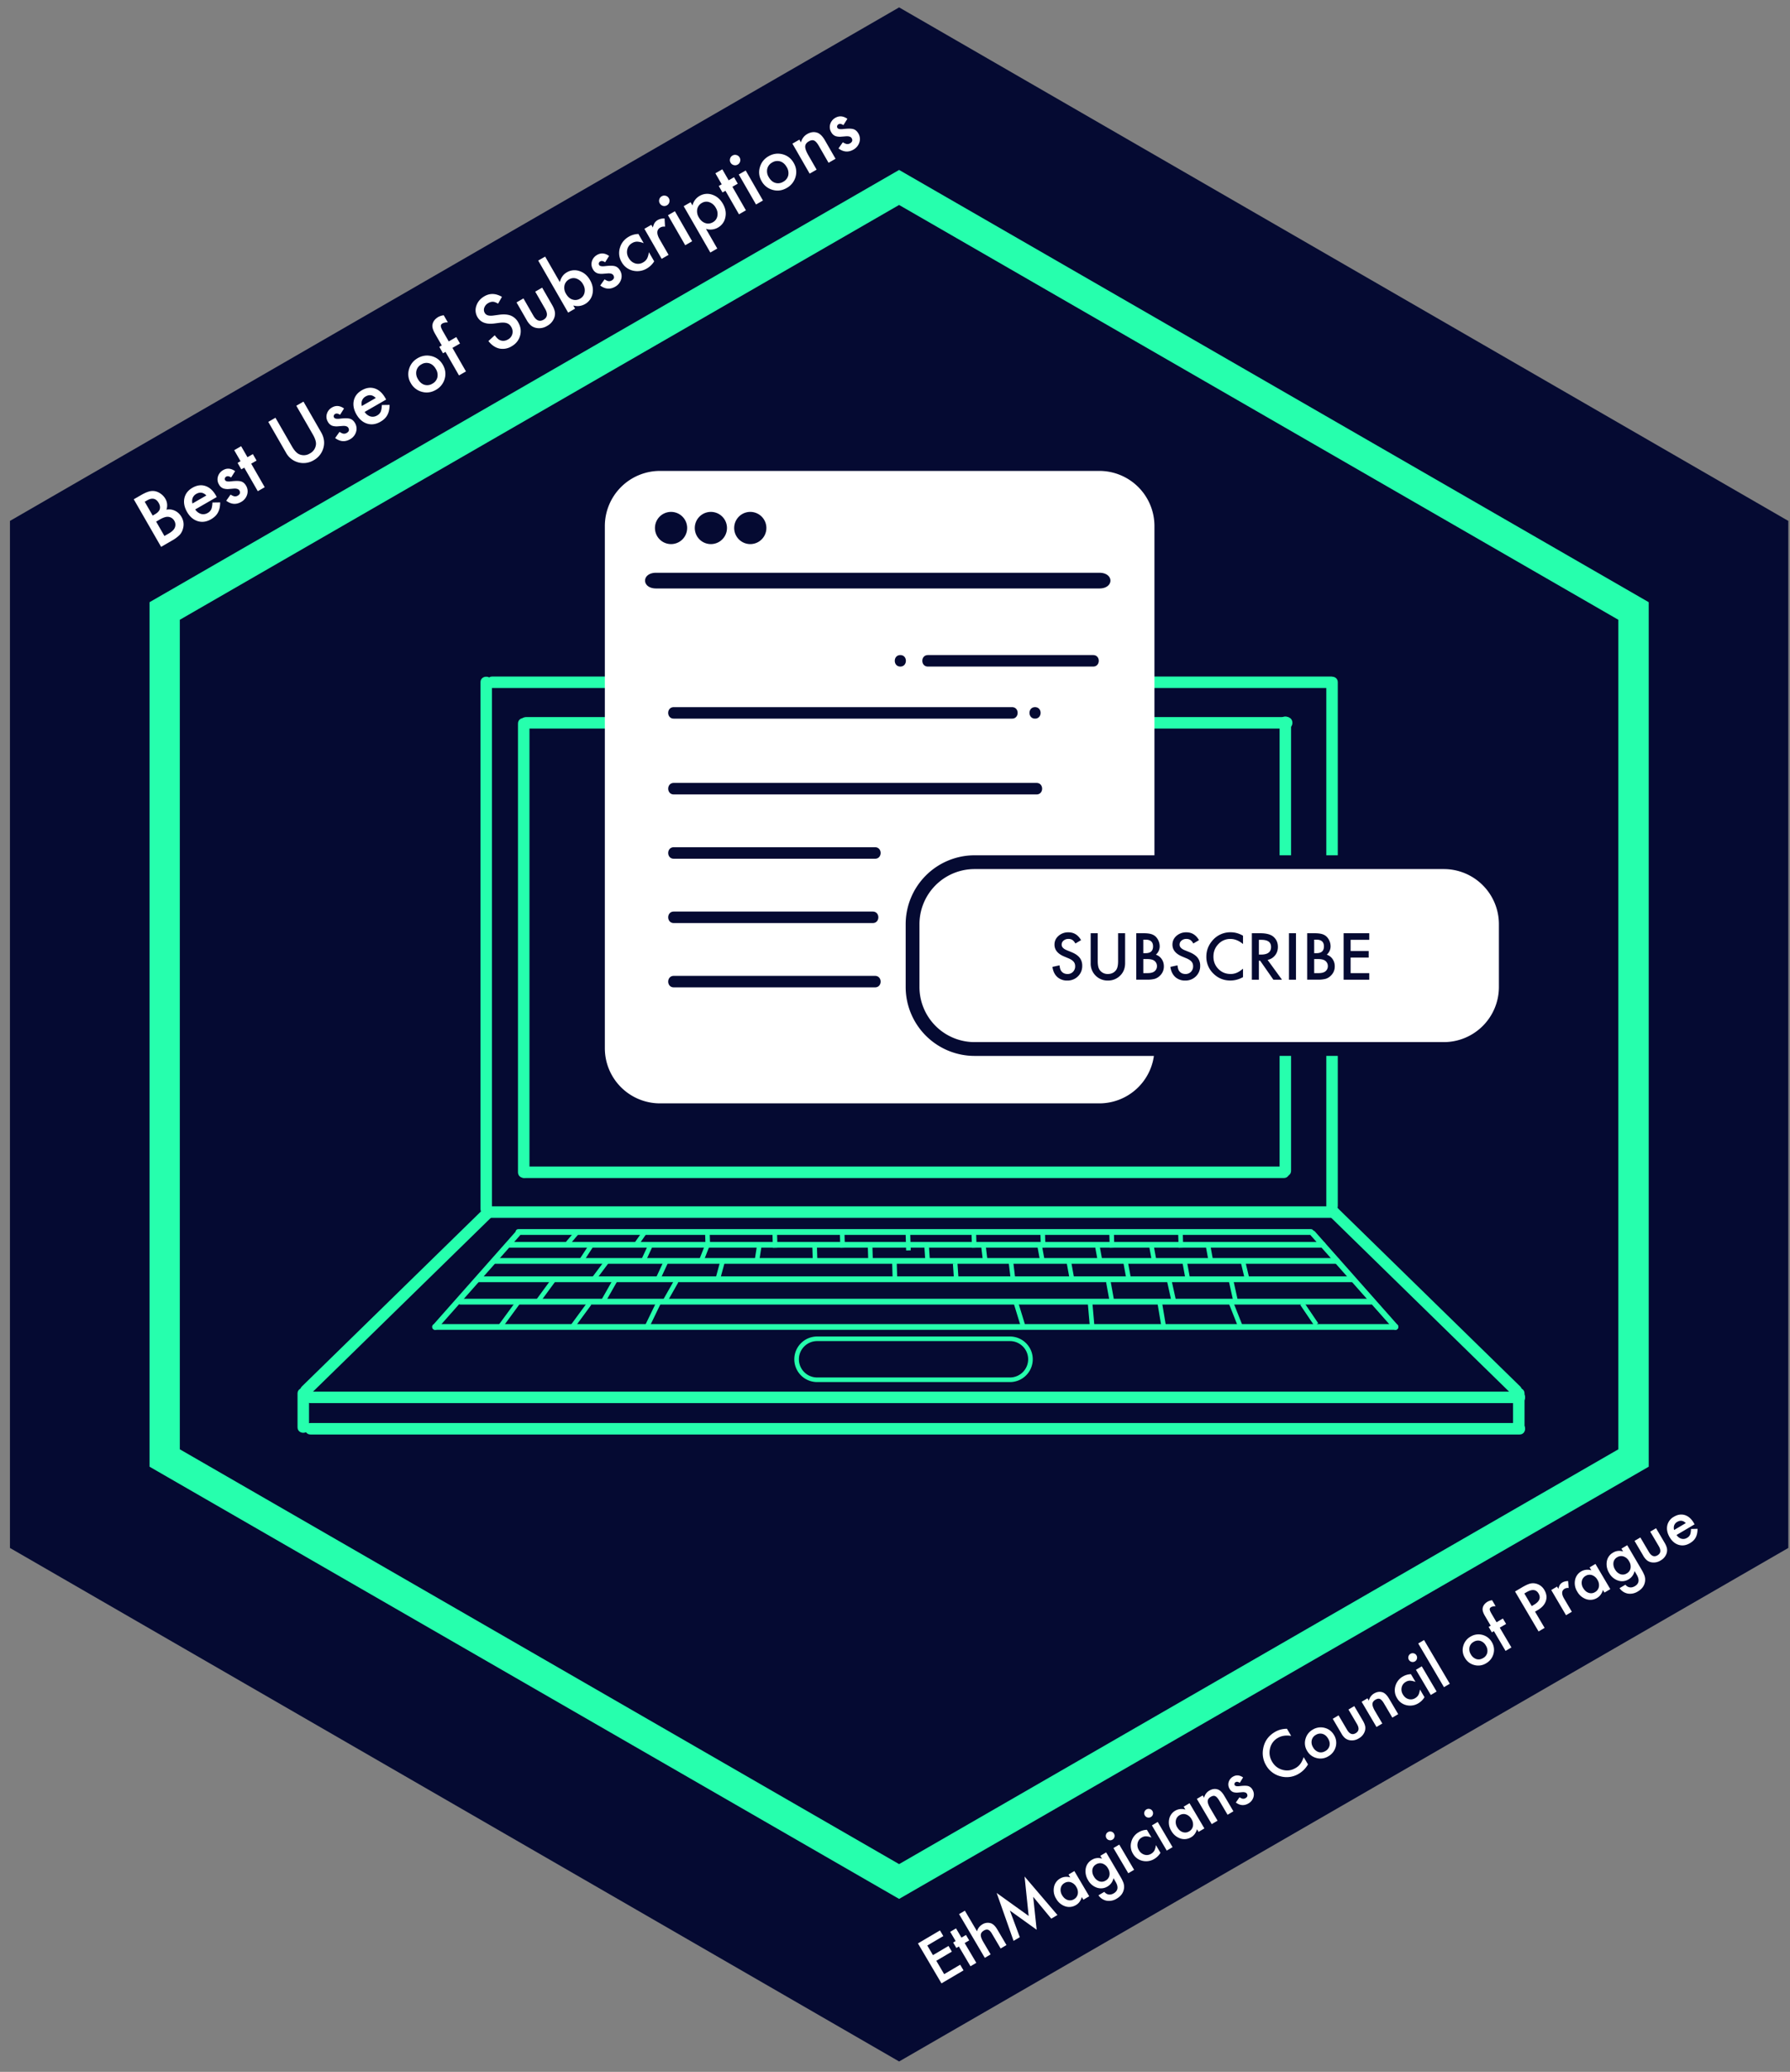 <svg xmlns="http://www.w3.org/2000/svg" viewBox="0 0 110.979 128.417"><rect x="0" y="0" width="110.979" height="128.417" fill="#808080" stroke="none"/><path fill="#050A32" d="M55.745 127.772L.617 95.944V32.287L55.745.458l55.129 31.829v63.657z"/><path fill="#26FFAD" d="M55.744 10.533L9.271 37.325v53.583l46.473 26.789 46.476-26.789V37.325L55.744 10.533zm44.594 79.296L55.744 115.54 11.148 89.829V38.415l44.595-25.711 44.594 25.711v51.414z"/><path fill="#26FFAD" d="M19.254 88.912h74.958c.459 0 .459-.712 0-.712H19.254c-.459.001-.459.712 0 .712zm0-1.945h74.958c.459 0 .459-.712 0-.712H19.254c-.459 0-.459.712 0 .712zM30.24 75.482h52.44c.459 0 .459-.712 0-.712H30.24c-.459.001-.459.712 0 .712z"/><path fill="#26FFAD" d="M94.25 85.932L82.932 74.874c-.328-.321-.832.182-.503.503l11.318 11.058c.328.322.832-.181.503-.503z"/><path fill="#26FFAD" d="M94.521 88.462v-2.088c0-.459-.712-.459-.712 0v2.088c0 .459.712.459.712 0zm-75.3-2.026l11.318-11.058c.329-.321-.175-.824-.503-.503L18.718 85.933c-.329.321.175.824.503.503z"/><path fill="#26FFAD" d="M19.159 88.462v-2.088c0-.459-.712-.459-.712 0v2.088c.001.459.712.459.712 0zm63.783-46.176v10.726h-.712V42.286c0-.459.712-.459.712 0zM82.23 54.72h.712v9.018h-.712zm0 10.726h.712v9.3c0 .461-.712.461-.712 0v-9.3z"/><path fill="#26FFAD" d="M30.525 42.643H82.49c.459 0 .459-.712 0-.712H30.525c-.459 0-.459.712 0 .712zm2.088 2.515h47.172c.459 0 .459-.712 0-.712H32.613c-.459 0-.459.712 0 .712z"/><path fill="#26FFAD" d="M80.046 44.754v8.257h-.712v-8.257c0-.458.712-.458.712 0zm-.712 9.966h.712v9.018h-.712zm0 10.726h.712v7.118c0 .458-.712.458-.712 0v-7.118z"/><path fill="#26FFAD" d="M79.596 72.303H32.519c-.459 0-.459.712 0 .712h47.077c.459 0 .459-.712 0-.712z"/><path fill="#26FFAD" d="M32.827 72.659v-27.81c0-.459-.712-.459-.712 0v27.81c0 .459.712.459.712 0zM29.79 42.287v32.65c0 .459.712.459.712 0v-32.65c0-.459-.712-.459-.712 0z"/><path fill="#FFF" d="M92.931 61.174a3.417 3.417 0 0 1-3.417 3.417H60.423a3.417 3.417 0 0 1-3.417-3.417v-3.891a3.417 3.417 0 0 1 3.417-3.417h29.091a3.417 3.417 0 0 1 3.417 3.417v3.891z"/><path fill="#FFF" d="M60.422 53.012h11.153V32.605a3.418 3.418 0 0 0-3.417-3.417H40.917a3.42 3.42 0 0 0-3.417 3.417v32.366a3.418 3.418 0 0 0 3.417 3.417h27.241a3.416 3.416 0 0 0 3.383-2.941H60.422a4.276 4.276 0 0 1-4.271-4.271v-3.892a4.276 4.276 0 0 1 4.271-4.272zM46.518 31.728a.998.998 0 1 1-.002 1.996.998.998 0 0 1 .002-1.996zm-2.443 0a.998.998 0 1 1-.002 1.996.998.998 0 0 1 .002-1.996zm-2.469 0a.998.998 0 1 1-.002 1.996.998.998 0 0 1 .002-1.996zm-.925 4.746c-.917 0-.917-.974 0-.974h27.477c.917 0 .917.974 0 .974H40.681z"/><path fill="#26FFAD" d="M26.966 82.423h59.558c.229 0 .229-.356 0-.356H26.966c-.23 0-.23.356 0 .356zm1.578-1.566h56.45c.229 0 .229-.356 0-.356h-56.45c-.229 0-.229.356 0 .356zm1.103-1.388H83.89c.23 0 .23-.356 0-.356H29.647c-.229 0-.229.356 0 .356zm1.068-1.139h52.179c.229 0 .229-.356 0-.356H30.715c-.229 0-.229.356 0 .356zm.831-.997h50.47c.23 0 .23-.356 0-.356h-50.47c-.23 0-.23.356 0 .356zm.593-.794h49.135c.229 0 .229-.356 0-.356H32.139c-.23 0-.23.356 0 .356z"/><path fill="#26FFAD" d="M81.273 76.582l5.125 5.789c.153.172.403-.081.252-.252l-5.125-5.789c-.153-.172-.403.08-.252.252zm-49.296-.252l-5.125 5.789c-.151.171.099.424.252.252l5.125-5.789c.151-.172-.099-.424-.252-.252zm-1.04 5.762l1.044-1.423.23.168-1.044 1.424zm2.242-1.442l1.044-1.423.23.169-1.044 1.423zm3.453-1.37l.919-1.229.228.171-.92 1.228zm-.734-1.18l.665-1.02.238.155-.664 1.021zm3.419-1.035l.576-.825.233.163-.575.825zm.434 1.03l.45-.968.26.12-.451.968zm.944 1.05l.45-.967.258.12-.45.967zm-3.415 1.433l.752-1.323.248.14-.752 1.324zm3.773.089l.752-1.323.248.14-.752 1.324zm3.297-1.373l.355-1.3.275.076-.355 1.3zm-1.01-1.187l.427-1.086.264.104-.426 1.086zm3.432.122l.172-1.102.281.044-.172 1.102zm3.587-1.142l.285-.008.034 1.113-.285.009zm3.439-.03l.284-.01.035 1.114-.285.009zm-1.732-.83l.284-.01.035 1.114-.285.01zm-4.181.003l.285-.009.034 1.114-.285.008z"/><path fill="#26FFAD" d="M43.71 76.228l.286-.009.034 1.114-.285.008zm12.436.165l.285-.01.034 1.114-.284.009zm4.081-.166l.285-.01.034 1.114-.284.009zm4.271-.001l.285-.008.034 1.113-.285.009zm4.272 0l.284-.008.034 1.113-.285.009zm4.27 0l.285-.008.034 1.113-.285.009zM55.31 78.19l.284-.01.035 1.114-.285.009zm1.989-1.077l.284-.02.075 1.112-.284.02zm1.78 1.21l.284-.02.075 1.112-.284.02zm1.734-1.23l.283-.035.134 1.106-.283.035zm1.727 1.174l.282-.034.134 1.106-.283.034z"/><path fill="#26FFAD" d="M64.305 77.175l.28-.05.2 1.095-.28.051zm1.833 1.121l.28-.05.2 1.095-.28.051zm2.439 1.175l.28-.051.2 1.096-.28.051zm-.695-2.278l.28-.05.2 1.095-.28.051zm1.744.943l.28-.05.2 1.095-.28.051zm2.724 1.252l.279-.061.274 1.239-.279.061zm3.845.053l.278-.061.274 1.239-.279.061zm-4.429 1.353l.281-.047.235 1.397-.281.047zm4.427.012l.265-.104.573 1.446-.265.105zm4.425.081l.236-.16.873 1.288-.236.16zm-9.39-3.747l.28-.052.2 1.096-.28.051zm2.082 1.103l.28-.05.2 1.095-.28.051zm3.6-.08l.277-.066.258 1.083-.277.067zm-2.176-1.059l.28-.05.201 1.095-.28.051zm-34.728 5.021l.687-1.42.256.124-.686 1.42zM62.82 80.69l.271-.084.463 1.508-.271.083zm4.615-.003l.284-.025.138 1.57-.284.026zm-32.383-3.671l.593-.7.217.184-.593.7zm.334 5.111l1.044-1.423.23.169-1.044 1.423zm27.232 3.535H50.659a1.413 1.413 0 0 1-1.412-1.411c0-.779.633-1.412 1.412-1.412h11.959c.778 0 1.412.633 1.412 1.412 0 .778-.634 1.411-1.412 1.411zm-11.959-2.539c-.621 0-1.127.506-1.127 1.127s.506 1.127 1.127 1.127h11.959c.621 0 1.127-.506 1.127-1.127s-.506-1.127-1.127-1.127H50.659z"/><path d="M67.025 58.271l-.353.209a.602.602 0 0 0-.189-.224.448.448 0 0 0-.241-.06.444.444 0 0 0-.301.103.317.317 0 0 0-.119.254c0 .141.105.254.313.34l.287.118c.234.095.405.21.513.346a.78.78 0 0 1 .162.501.88.88 0 0 1-.265.657.91.91 0 0 1-.662.261.888.888 0 0 1-.62-.222c-.16-.148-.261-.356-.3-.625l.44-.097c.02.169.055.286.105.351.09.124.22.187.392.187a.454.454 0 0 0 .338-.136.47.47 0 0 0 .134-.345.502.502 0 0 0-.023-.154.394.394 0 0 0-.073-.129.589.589 0 0 0-.128-.11 1.242 1.242 0 0 0-.187-.098l-.278-.116c-.395-.167-.592-.411-.592-.732 0-.216.083-.398.248-.543a.894.894 0 0 1 .618-.22c.335-.001.594.161.781.484zm1.034-.429v1.736c0 .248.04.429.121.543a.596.596 0 0 0 .509.248c.22 0 .391-.083.511-.248.081-.111.121-.292.121-.543v-1.736h.435v1.855c0 .304-.095.554-.284.75a1.051 1.051 0 0 1-.784.329 1.045 1.045 0 0 1-1.066-1.079v-1.855h.437zm2.389 2.882v-2.882h.433c.193 0 .346.015.461.045.116.03.213.08.293.151a.787.787 0 0 1 .192.274.841.841 0 0 1 .073.336.68.68 0 0 1-.237.524.696.696 0 0 1 .362.274c.09.13.134.28.134.452 0 .225-.08.416-.239.571a.788.788 0 0 1-.323.2 1.883 1.883 0 0 1-.491.054h-.658zm.435-1.645h.136c.162 0 .28-.036.356-.107.075-.071.113-.177.113-.316 0-.136-.039-.239-.116-.309-.077-.07-.189-.105-.336-.105h-.153v.837zm0 1.236h.269c.197 0 .341-.039.433-.116a.4.4 0 0 0 .146-.318.406.406 0 0 0-.14-.313c-.091-.083-.253-.125-.487-.125h-.22v.872zm3.454-2.044l-.353.209a.602.602 0 0 0-.189-.224.448.448 0 0 0-.241-.06.444.444 0 0 0-.301.103.317.317 0 0 0-.119.254c0 .141.105.254.313.34l.288.118c.234.095.405.21.513.346a.78.78 0 0 1 .162.501.88.88 0 0 1-.265.657.91.91 0 0 1-.662.261.888.888 0 0 1-.62-.222c-.16-.148-.261-.356-.3-.625l.44-.097c.02.169.055.286.105.351.09.124.22.187.392.187a.454.454 0 0 0 .338-.136.47.47 0 0 0 .134-.345.502.502 0 0 0-.023-.154.394.394 0 0 0-.073-.129.589.589 0 0 0-.128-.11 1.242 1.242 0 0 0-.187-.098l-.278-.116c-.395-.167-.592-.411-.592-.732 0-.216.083-.398.248-.543a.894.894 0 0 1 .618-.22c.334-.001.593.161.78.484zm2.729-.274v.515c-.251-.21-.511-.315-.78-.315a.99.99 0 0 0-.748.319c-.204.211-.306.47-.306.776 0 .302.102.557.306.765.204.207.454.311.75.311a.917.917 0 0 0 .39-.075c.06-.025.122-.058.186-.101.064-.042.132-.093.202-.153v.524c-.249.14-.51.211-.784.211-.412 0-.763-.144-1.054-.431a1.43 1.43 0 0 1-.435-1.049c0-.367.121-.694.364-.982a1.45 1.45 0 0 1 1.159-.528c.258.002.508.072.75.213zm1.524 1.499l.892 1.228h-.532l-.823-1.18h-.078v1.18h-.435v-2.882h.509c.381 0 .656.072.825.215.187.159.28.37.28.631 0 .204-.058.38-.175.526a.78.78 0 0 1-.463.282zm-.541-.331h.138c.412 0 .618-.157.618-.472 0-.295-.2-.442-.601-.442h-.155v.914zm2.301-1.323v2.882h-.435v-2.882h.435zm.693 2.882v-2.882h.433c.193 0 .346.015.461.045.116.03.213.08.293.151a.787.787 0 0 1 .192.274.841.841 0 0 1 .073.336.68.68 0 0 1-.237.524.696.696 0 0 1 .362.274c.09.13.134.28.134.452 0 .225-.08.416-.239.571a.788.788 0 0 1-.323.2 1.883 1.883 0 0 1-.491.054h-.658zm.435-1.645h.136c.162 0 .28-.036.356-.107.075-.071.113-.177.113-.316 0-.136-.039-.239-.116-.309-.077-.07-.189-.105-.336-.105h-.153v.837zm0 1.236h.269c.197 0 .341-.039.433-.116a.4.4 0 0 0 .146-.318.406.406 0 0 0-.14-.313c-.091-.083-.253-.125-.487-.125h-.22v.872zm3.415-2.064h-1.155v.692h1.121v.409h-1.121v.963h1.155v.409h-1.59v-2.882h1.59v.409zM57.528 41.314h10.251c.459 0 .459-.712 0-.712H57.528c-.459 0-.459.712 0 .712zm-15.756 3.227h20.976c.459 0 .459-.712 0-.712H41.772c-.459 0-.459.712 0 .712zm14.048-3.227c.459 0 .459-.712 0-.712s-.459.712 0 .712zm8.352 3.227c.459 0 .459-.712 0-.712s-.459.712 0 .712zm-22.399 4.698h22.494c.459 0 .459-.712 0-.712H41.773c-.459 0-.459.712 0 .712zm0 3.986h12.481c.459 0 .459-.712 0-.712H41.773c-.459.001-.459.712 0 .712zM41.773 57.212h12.339c.459 0 .459-.712 0-.712H41.773c-.459 0-.459.712 0 .712zM41.773 61.198h12.481c.459 0 .459-.712 0-.712H41.773c-.459 0-.459.712 0 .712z" fill="#050A32"/><path d="M9.989 33.895l-1.696-2.949.443-.255c.197-.114.364-.189.498-.226a.835.835 0 0 1 .389-.018.92.92 0 0 1 .358.167.983.983 0 0 1 .272.301.804.804 0 0 1 .066.676.818.818 0 0 1 .532.068c.168.08.302.207.403.383.132.23.163.472.091.725a.92.92 0 0 1-.213.394 2.21 2.21 0 0 1-.47.345l-.673.389zm-.523-1.939l.139-.08c.166-.095.266-.202.301-.319.035-.117.011-.248-.071-.39-.08-.138-.18-.221-.3-.248-.12-.026-.256.004-.406.09l-.157.09.494.857zm.728 1.265l.275-.158c.201-.116.326-.24.375-.374a.47.47 0 0 0-.038-.41.477.477 0 0 0-.328-.238c-.142-.032-.333.021-.572.159l-.225.13.513.891zm3.243-2.413l-1.333.767a.652.652 0 0 0 .359.279.527.527 0 0 0 .415-.061.5.5 0 0 0 .221-.229c.039-.091.064-.23.073-.418l.479-.007a1.676 1.676 0 0 1-.036.348 1.068 1.068 0 0 1-.104.283.909.909 0 0 1-.176.229 1.33 1.33 0 0 1-.251.186c-.278.16-.552.199-.823.117-.271-.083-.492-.273-.663-.569-.169-.294-.225-.579-.166-.855.061-.274.227-.489.498-.645.274-.158.54-.195.8-.112.257.082.474.276.651.583l.056.104zm-.643-.098c-.192-.195-.402-.226-.631-.094a.508.508 0 0 0-.219.249.557.557 0 0 0-.012.342l.862-.497zm1.783-1.508l-.247.393c-.122-.082-.224-.1-.307-.052a.167.167 0 0 0-.079.098.148.148 0 0 0 .016.124c.041.071.164.095.37.069.284-.033.489-.031.616.006s.23.126.311.266a.68.68 0 0 1 .061.565.78.78 0 0 1-.367.44c-.312.179-.62.154-.925-.075l.269-.381a.87.87 0 0 0 .214.103c.08.019.156.006.229-.035.145-.083.18-.191.103-.324-.044-.077-.141-.115-.291-.117-.056.003-.111.008-.166.012a8.22 8.22 0 0 1-.168.013.92.92 0 0 1-.369-.032.515.515 0 0 1-.27-.244.609.609 0 0 1-.064-.497.672.672 0 0 1 .321-.396c.238-.137.486-.116.743.064zm.997-.463l.839 1.459-.43.247-.839-1.459-.183.106-.231-.401.183-.106-.392-.682.43-.247.392.682.334-.192.231.401-.334.192zm1.504-2.847l1.022 1.776c.146.253.294.415.444.484a.7.7 0 0 0 .667-.046.704.704 0 0 0 .378-.554c.018-.161-.048-.37-.196-.627l-1.022-1.776.445-.256 1.092 1.898c.179.311.229.622.152.935a1.244 1.244 0 0 1-.609.798 1.231 1.231 0 0 1-1.725-.477l-1.092-1.898.444-.257zm4.252-.575l-.247.393c-.122-.082-.224-.1-.307-.052a.167.167 0 0 0-.079.098.148.148 0 0 0 .016.124c.041.071.164.094.37.069.284-.033.489-.031.616.006.127.038.23.126.311.266a.68.68 0 0 1 .061.565.78.78 0 0 1-.367.44c-.312.179-.62.154-.925-.075l.269-.381c.102.06.173.094.214.103.08.018.156.006.229-.035.145-.083.18-.191.103-.324-.044-.076-.141-.115-.291-.117a4.468 4.468 0 0 0-.166.012 8.22 8.22 0 0 1-.168.013.92.92 0 0 1-.369-.032.519.519 0 0 1-.27-.244.607.607 0 0 1-.064-.496.672.672 0 0 1 .321-.396c.238-.137.486-.117.743.063zm2.611-.552l-1.333.767a.652.652 0 0 0 .359.279.527.527 0 0 0 .415-.061.5.5 0 0 0 .221-.229c.039-.09.064-.23.072-.418l.479-.007a1.676 1.676 0 0 1-.036.348 1.068 1.068 0 0 1-.104.283.909.909 0 0 1-.176.229c-.071.068-.155.13-.252.185-.278.16-.552.199-.822.117-.271-.083-.492-.273-.663-.569-.169-.294-.225-.579-.167-.855.061-.274.227-.489.498-.645.274-.157.541-.195.8-.112.257.082.474.277.651.584l.058.104zm-.643-.097c-.192-.195-.402-.226-.631-.094a.494.494 0 0 0-.253.411.561.561 0 0 0 .021.179l.863-.496zm2.166-.931a1.065 1.065 0 0 1-.106-.852c.084-.299.264-.528.54-.687.278-.16.568-.2.87-.122.3.08.529.258.688.534.16.279.199.568.115.867a1.136 1.136 0 0 1-.551.691c-.279.16-.567.199-.866.117a1.114 1.114 0 0 1-.69-.548zm.444-.245c.107.186.241.304.403.356a.603.603 0 0 0 .497-.068.608.608 0 0 0 .31-.394.706.706 0 0 0-.099-.52c-.104-.181-.237-.296-.4-.347a.603.603 0 0 0-.497.068.603.603 0 0 0-.305.394.686.686 0 0 0 .091.511zm2.143-1.93l.839 1.459-.432.248-.838-1.459-.153.088-.231-.401.153-.088-.413-.718c-.135-.234-.189-.423-.163-.567.034-.199.158-.361.372-.484a.961.961 0 0 1 .327-.099l.253.439-.057.003a.611.611 0 0 0-.27.061c-.076.044-.112.101-.107.171.004.069.05.18.138.333l.353.613.468-.269.231.401-.47.269zm3.069-3.163l-.238.422c-.135-.078-.243-.118-.325-.118a.522.522 0 0 0-.282.081.526.526 0 0 0-.247.282.375.375 0 0 0 .027.33c.083.144.256.198.521.163l.363-.049c.295-.041.538-.024.729.052a.917.917 0 0 1 .461.417c.156.271.195.547.116.828-.08.283-.254.502-.524.657a1.051 1.051 0 0 1-.765.138c-.251-.057-.477-.212-.676-.463l.394-.359c.12.162.225.261.314.298.165.075.335.061.511-.04a.539.539 0 0 0 .266-.338.557.557 0 0 0-.066-.432.557.557 0 0 0-.115-.144.452.452 0 0 0-.15-.089.703.703 0 0 0-.195-.038 1.549 1.549 0 0 0-.249.009l-.353.046c-.502.061-.847-.072-1.036-.401a.823.823 0 0 1-.066-.702c.083-.248.25-.444.502-.589.341-.195.701-.182 1.083.039zm1.334.097l.614 1.068c.177.308.388.392.631.252s.276-.363.099-.672l-.614-1.068.43-.247.62 1.077c.086.149.141.288.167.418a.75.75 0 0 1-.035.368.94.94 0 0 1-.445.508.935.935 0 0 1-.661.128.753.753 0 0 1-.34-.153 1.243 1.243 0 0 1-.276-.355l-.62-1.077.43-.247zm1.346-2.592l.91 1.582c.069-.277.212-.479.43-.604a.933.933 0 0 1 .788-.08c.274.09.491.274.65.551.165.287.217.571.157.855a.939.939 0 0 1-.472.643.923.923 0 0 1-.72.083l.112.195-.43.247-1.856-3.226.431-.246zm2.35 1.721a.744.744 0 0 0-.396-.352.538.538 0 0 0-.468.04.57.57 0 0 0-.29.388.714.714 0 0 0 .099.513c.104.181.235.298.394.35.161.055.32.037.478-.054a.546.546 0 0 0 .275-.379.702.702 0 0 0-.092-.506zm1.614-1.762l-.247.393c-.122-.082-.224-.1-.307-.052a.167.167 0 0 0-.079.098.148.148 0 0 0 .016.124c.041.071.164.094.37.069.284-.033.489-.031.616.006.127.038.23.126.311.266a.68.68 0 0 1 .061.565.78.78 0 0 1-.367.44c-.312.179-.62.154-.925-.075l.269-.381c.102.06.173.094.214.103.08.018.157.006.229-.035.145-.083.18-.191.103-.324-.044-.076-.141-.115-.291-.117-.056.003-.111.008-.167.012a8.22 8.22 0 0 1-.168.013.92.92 0 0 1-.369-.032.515.515 0 0 1-.27-.244.611.611 0 0 1-.065-.496.676.676 0 0 1 .321-.396c.24-.138.488-.117.745.063zm1.818-1.361l.328.571a1.22 1.22 0 0 0-.405-.095.594.594 0 0 0-.309.086.612.612 0 0 0-.305.402.687.687 0 0 0 .085.518c.1.174.234.288.402.341a.602.602 0 0 0 .496-.062.635.635 0 0 0 .235-.224c.051-.087.093-.223.124-.407l.326.567a1.315 1.315 0 0 1-.445.437 1.156 1.156 0 0 1-.882.137 1.074 1.074 0 0 1-.691-.53 1.084 1.084 0 0 1-.11-.872c.086-.304.272-.538.557-.702a1.23 1.23 0 0 1 .594-.167zm.37-.32l.43-.247.096.166a.923.923 0 0 1 .112-.291.554.554 0 0 1 .194-.175.8.8 0 0 1 .419-.093l.029.507a.469.469 0 0 0-.289.05c-.234.135-.25.379-.046.734l.555.964-.43.247-1.07-1.862zm.953-1.578a.309.309 0 0 1-.03-.242.308.308 0 0 1 .15-.195.312.312 0 0 1 .246-.032.301.301 0 0 1 .195.15c.044.077.056.16.032.246a.304.304 0 0 1-.15.195.312.312 0 0 1-.246.032.32.32 0 0 1-.197-.154zm.939.489l1.07 1.86-.43.247-1.07-1.86.43-.247zm2.627 2.312l-.43.247-1.653-2.872.43-.247.116.202a.919.919 0 0 1 .431-.586.93.93 0 0 1 .795-.081c.276.091.496.279.66.564.161.279.211.559.151.841a.927.927 0 0 1-.467.637.927.927 0 0 1-.735.075l.702 1.22zm-.089-2.518a.739.739 0 0 0-.395-.352.539.539 0 0 0-.468.043.57.57 0 0 0-.29.385.72.72 0 0 0 .101.516c.1.174.232.29.395.347.161.055.32.037.478-.054a.536.536 0 0 0 .272-.38.7.7 0 0 0-.093-.505zm1.026-1.31l.839 1.459-.43.247-.84-1.459-.183.105-.231-.401.183-.105-.392-.682.43-.247.392.682.334-.192.231.401-.333.192zm-.114-1.498a.309.309 0 0 1-.03-.242.31.31 0 0 1 .149-.195.312.312 0 0 1 .246-.032.304.304 0 0 1 .196.149c.044.077.055.16.032.246a.306.306 0 0 1-.149.195.312.312 0 0 1-.246.032.308.308 0 0 1-.198-.153zm.939.489l1.07 1.86-.43.247-1.07-1.86.43-.247zm.984.655a1.065 1.065 0 0 1-.106-.852c.084-.299.264-.528.54-.687.278-.16.568-.2.87-.122.3.08.529.258.688.534.16.279.199.568.115.866a1.136 1.136 0 0 1-.551.691c-.279.16-.567.199-.866.117a1.11 1.11 0 0 1-.69-.547zm.444-.246c.107.186.241.305.403.356a.603.603 0 0 0 .497-.068.608.608 0 0 0 .31-.394.706.706 0 0 0-.099-.52c-.104-.181-.237-.296-.4-.347a.603.603 0 0 0-.497.068.603.603 0 0 0-.305.394.685.685 0 0 0 .091.511zm1.468-2.074l.432-.248.099.172a.813.813 0 0 1 .38-.516c.216-.124.424-.153.624-.087.171.056.332.215.483.477l.656 1.14-.433.249-.598-1.04c-.106-.183-.204-.295-.295-.336-.091-.043-.202-.026-.333.049-.143.082-.217.187-.222.316-.005.127.059.306.192.538l.516.898-.432.248-1.069-1.86zm3.408-1.539l-.247.393c-.122-.082-.224-.1-.307-.052a.167.167 0 0 0-.079.098.148.148 0 0 0 .016.124c.041.072.164.095.37.07.284-.033.489-.031.616.006.127.038.23.127.311.266a.68.68 0 0 1 .061.565.78.78 0 0 1-.367.44c-.312.179-.62.154-.925-.075l.269-.381a.93.93 0 0 0 .214.103c.08.018.156.006.229-.035.145-.084.18-.191.103-.324-.044-.076-.141-.115-.291-.117a4.468 4.468 0 0 0-.166.012l-.168.013a.92.92 0 0 1-.369-.032.515.515 0 0 1-.27-.244.613.613 0 0 1-.065-.497.672.672 0 0 1 .321-.396c.239-.137.487-.116.744.063zM58.485 120.001l-.993.585.351.595.964-.568.207.351-.964.568.488.828.993-.585.207.351-1.367.806-1.459-2.477 1.367-.805.206.351zm1.324.432l.722 1.226-.361.213-.722-1.226-.154.091-.199-.337.154-.091-.337-.573.361-.213.337.573.281-.165.199.337-.281.165zm-.348-1.794l.361-.212.752 1.277a.72.72 0 0 1 .323-.424.638.638 0 0 1 .525-.078c.148.046.287.179.415.397l.564.958-.361.213-.544-.924c-.074-.125-.15-.202-.227-.233-.078-.03-.166-.016-.264.042-.126.074-.192.165-.197.274-.004.109.051.26.165.452l.445.755-.361.213-1.596-2.71zm3.38 1.659l-1.048-2.97 1.984 1.424-.254-2.444 2.038 2.387-.383.226-1.12-1.354.215 2.041-1.661-1.191.616 1.653-.387.228zm3.407-4.113l.362-.214.921 1.562-.363.214-.096-.164c-.067.226-.186.39-.357.491a.798.798 0 0 1-.673.081 1.012 1.012 0 0 1-.562-.473.98.98 0 0 1-.135-.709.783.783 0 0 1 1.01-.608l-.107-.18zm-.399 1.281c.088.15.2.248.336.295.138.046.27.033.395-.041a.478.478 0 0 0 .242-.329.617.617 0 0 0-.09-.435.62.62 0 0 0-.337-.29.474.474 0 0 0-.403.05.463.463 0 0 0-.228.324.614.614 0 0 0 .085.426zm3.627-1.128a2.463 2.463 0 0 1 .176.359.775.775 0 0 1 .028.392c-.045.246-.192.442-.439.587a.9.9 0 0 1-.614.135.794.794 0 0 1-.523-.338l.363-.214a.46.46 0 0 0 .174.137c.132.053.27.038.413-.046.264-.156.3-.396.11-.719l-.128-.219a.782.782 0 0 1-.366.512.773.773 0 0 1-.659.077.988.988 0 0 1-.55-.465 1.044 1.044 0 0 1-.151-.693.767.767 0 0 1 .393-.573.73.73 0 0 1 .621-.069l-.104-.177.361-.212.895 1.526zm-.783-.537a.615.615 0 0 0-.336-.293.468.468 0 0 0-.398.047.45.45 0 0 0-.234.343.641.641 0 0 0 .1.416.642.642 0 0 0 .314.287.454.454 0 0 0 .412-.042.46.46 0 0 0 .238-.344.623.623 0 0 0-.096-.414zm-.097-1.875a.264.264 0 0 1-.028-.204.263.263 0 0 1 .125-.166.265.265 0 0 1 .207-.03c.073.018.128.06.166.125a.264.264 0 0 1 .029.207.259.259 0 0 1-.125.166.26.26 0 0 1-.207.029.257.257 0 0 1-.167-.127zm.798.405l.92 1.562-.361.213-.92-1.562.361-.213zm1.713-.918l.283.48a1.026 1.026 0 0 0-.343-.077.501.501 0 0 0-.26.076.514.514 0 0 0-.254.342.582.582 0 0 0 .076.437.592.592 0 0 0 .343.284.505.505 0 0 0 .418-.056.53.53 0 0 0 .196-.191c.043-.074.076-.189.101-.345l.281.477a1.108 1.108 0 0 1-.373.373.97.97 0 0 1-.744.123.909.909 0 0 1-.589-.442.922.922 0 0 1-.101-.736.969.969 0 0 1 .464-.598c.154-.092.322-.14.502-.147zm-.128-.891a.264.264 0 0 1-.028-.204.263.263 0 0 1 .125-.166.264.264 0 0 1 .207-.029.26.26 0 0 1 .167.125.264.264 0 0 1 .029.207.256.256 0 0 1-.125.166.273.273 0 0 1-.375-.099zm.799.405l.921 1.562-.361.213-.921-1.562.361-.213zm1.609-.948l.363-.214.921 1.563-.362.214-.096-.163c-.067.226-.186.39-.357.491a.8.8 0 0 1-.674.081 1.012 1.012 0 0 1-.562-.473.98.98 0 0 1-.135-.709.783.783 0 0 1 1.01-.608l-.108-.182zm-.399 1.281c.088.15.2.248.336.295.138.046.27.033.395-.041a.48.48 0 0 0 .243-.329.621.621 0 0 0-.09-.435.619.619 0 0 0-.338-.29.478.478 0 0 0-.403.049.462.462 0 0 0-.228.325.604.604 0 0 0 .085.426zm1.217-1.763l.363-.214.085.144a.69.69 0 0 1 .316-.439c.182-.107.358-.133.526-.078.145.046.283.179.412.399l.564.958-.362.214-.514-.873c-.091-.154-.175-.247-.252-.281-.077-.036-.171-.021-.281.045-.12.071-.181.16-.185.269-.003.107.053.258.167.453l.444.754-.362.214-.921-1.565zm2.866-1.33l-.205.335c-.104-.069-.19-.082-.26-.041a.14.14 0 0 0-.066.083.13.13 0 0 0 .014.105c.036.06.14.078.314.055.24-.03.413-.03.521 0a.46.46 0 0 1 .265.222c.089.151.107.31.056.477a.66.66 0 0 1-.306.375c-.262.155-.523.136-.782-.055l.224-.325c.087.05.148.078.182.085a.258.258 0 0 0 .193-.032c.122-.072.15-.163.085-.275-.038-.064-.12-.096-.247-.096a6.114 6.114 0 0 0-.14.011l-.142.012a.798.798 0 0 1-.312-.023.437.437 0 0 1-.23-.204.516.516 0 0 1-.059-.419.572.572 0 0 1 .268-.338c.199-.117.408-.102.627.048zm2.721-3.015l.261.443c-.323-.054-.6-.012-.83.124a.992.992 0 0 0-.482.653c-.068.285-.025.559.13.822.153.26.37.427.651.503.281.075.548.038.803-.112a.913.913 0 0 0 .298-.262 1.03 1.03 0 0 0 .108-.181c.034-.068.066-.146.097-.234l.266.451a1.573 1.573 0 0 1-.567.578 1.443 1.443 0 0 1-1.124.164 1.426 1.426 0 0 1-.905-.681 1.475 1.475 0 0 1-.184-1.028c.078-.454.321-.801.729-1.041.22-.131.47-.198.749-.199zm1.243 1.357a.903.903 0 0 1-.097-.719.942.942 0 0 1 .45-.586.946.946 0 0 1 .734-.11c.254.065.45.213.586.445a.919.919 0 0 1 .105.731.96.96 0 0 1-.459.588.917.917 0 0 1-.73.106.93.93 0 0 1-.589-.455zm.373-.211a.613.613 0 0 0 .343.297c.14.041.279.021.42-.061a.51.51 0 0 0 .258-.336c.031-.14.002-.287-.088-.439s-.203-.249-.341-.289a.516.516 0 0 0-.42.061.504.504 0 0 0-.254.336.581.581 0 0 0 .082.431zm1.582-1.978l.528.897c.153.259.331.328.535.208.204-.12.23-.31.078-.569l-.528-.897.361-.213.533.905c.073.125.122.242.144.351a.638.638 0 0 1-.026.312.795.795 0 0 1-.371.433.793.793 0 0 1-.557.115.641.641 0 0 1-.288-.126 1.018 1.018 0 0 1-.236-.298l-.533-.905.36-.213zm1.43-.843l.363-.214.085.144a.69.69 0 0 1 .316-.439c.182-.107.358-.133.527-.079.145.046.282.179.412.399l.564.958-.363.214-.514-.873c-.09-.154-.175-.247-.252-.281-.077-.035-.171-.02-.281.044-.12.071-.181.16-.185.269-.003.107.053.258.167.453l.444.754-.362.214-.921-1.563zm3.057-1.71l.283.48a1.026 1.026 0 0 0-.343-.077.499.499 0 0 0-.26.076.514.514 0 0 0-.254.342.582.582 0 0 0 .076.437c.086.147.2.242.342.284a.508.508 0 0 0 .419-.056.537.537 0 0 0 .196-.191c.043-.074.076-.189.101-.345l.281.477a1.108 1.108 0 0 1-.373.373.974.974 0 0 1-.744.123.906.906 0 0 1-.589-.442.922.922 0 0 1-.101-.736.971.971 0 0 1 .464-.598c.154-.092.322-.14.502-.147zm-.128-.891a.259.259 0 0 1-.027-.204.263.263 0 0 1 .125-.166.264.264 0 0 1 .207-.029.256.256 0 0 1 .166.125.264.264 0 0 1 .029.207.258.258 0 0 1-.124.166.267.267 0 0 1-.208.029.27.27 0 0 1-.168-.128zm.799.405l.921 1.562-.361.213-.921-1.562.361-.213zm.142-1.629l1.596 2.709-.361.212-1.596-2.709.361-.212zm2.527 1.093a.903.903 0 0 1-.097-.719.943.943 0 0 1 .45-.585.95.95 0 0 1 1.32.334.919.919 0 0 1 .105.731.96.96 0 0 1-.459.588.917.917 0 0 1-.73.106.927.927 0 0 1-.589-.455zm.372-.211a.611.611 0 0 0 .344.297c.14.042.279.021.419-.062a.51.51 0 0 0 .258-.336.591.591 0 0 0-.088-.438.6.6 0 0 0-.341-.29.512.512 0 0 0-.42.062.508.508 0 0 0-.254.335.593.593 0 0 0 .082.432zm1.795-1.649l.722 1.226-.363.214-.722-1.226-.128.076-.199-.337.128-.076-.355-.603c-.116-.197-.164-.356-.143-.477.028-.169.131-.306.311-.412a.84.84 0 0 1 .275-.087l.217.369-.048.003a.547.547 0 0 0-.228.054c-.064.038-.094.086-.089.146.004.058.044.151.12.279l.303.515.393-.232.199.337-.393.231zm2.187-.993l.593 1.006-.374.221-1.459-2.477.424-.25c.207-.122.373-.2.496-.234a.737.737 0 0 1 .379-.003.815.815 0 0 1 .523.401c.133.227.164.451.09.673-.073.222-.239.409-.497.561l-.175.102zm-.204-.346l.14-.082c.343-.202.437-.435.281-.7-.151-.256-.403-.279-.757-.071l-.123.073.459.78zm1.208-.995l.361-.213.082.14a.833.833 0 0 1 .092-.247.472.472 0 0 1 .162-.15.686.686 0 0 1 .353-.083l.029.428a.404.404 0 0 0-.244.044c-.197.116-.208.323-.033.62l.477.81-.361.213-.918-1.562zm2.38-1.403l.362-.214.921 1.562-.363.214-.096-.163a.801.801 0 0 1-1.03.573 1.009 1.009 0 0 1-.562-.473.98.98 0 0 1-.135-.709.783.783 0 0 1 1.01-.607l-.107-.183zm-.399 1.281c.088.15.2.248.336.295.138.047.27.033.395-.041a.481.481 0 0 0 .243-.329.616.616 0 0 0-.09-.435.62.62 0 0 0-.337-.29.474.474 0 0 0-.403.05.463.463 0 0 0-.228.324.603.603 0 0 0 .084.426zm3.627-1.128a2.463 2.463 0 0 1 .176.359.775.775 0 0 1 .028.392c-.045.246-.192.442-.439.587a.9.9 0 0 1-.614.135.796.796 0 0 1-.523-.338l.363-.214a.46.46 0 0 0 .174.137c.132.053.27.038.413-.047.264-.155.3-.395.11-.719l-.128-.218a.785.785 0 0 1-.366.512.77.77 0 0 1-.659.077.988.988 0 0 1-.55-.465 1.044 1.044 0 0 1-.151-.693.767.767 0 0 1 .393-.573.73.73 0 0 1 .621-.069l-.104-.177.361-.213.895 1.527zm-.783-.536a.615.615 0 0 0-.336-.293.468.468 0 0 0-.398.047.45.45 0 0 0-.234.343.641.641 0 0 0 .1.416.635.635 0 0 0 .314.286.454.454 0 0 0 .412-.042.46.46 0 0 0 .238-.343.62.62 0 0 0-.096-.414zm.701-1.47l.528.897c.152.259.331.328.535.208.204-.12.23-.31.078-.569l-.529-.897.361-.213.533.905c.074.125.122.242.144.351a.638.638 0 0 1-.026.312.79.79 0 0 1-.371.432.793.793 0 0 1-.557.115.632.632 0 0 1-.288-.127 1.018 1.018 0 0 1-.236-.298l-.533-.905.361-.211zm3.362-.815l-1.119.66c.085.123.187.2.305.232a.444.444 0 0 0 .35-.055.428.428 0 0 0 .185-.196c.033-.077.052-.194.057-.353l.405-.01c0 .108-.009.206-.028.294a.904.904 0 0 1-.085.241c-.038.072-.087.137-.146.195s-.13.111-.211.159c-.233.137-.464.173-.694.106-.23-.068-.418-.226-.565-.475-.145-.247-.195-.487-.148-.721a.82.82 0 0 1 .415-.549c.23-.136.455-.169.675-.102.218.067.403.229.555.487l.049.087zm-.544-.077c-.164-.163-.342-.187-.534-.074a.405.405 0 0 0-.211.351.48.48 0 0 0 .02.151l.725-.428z" fill="#FFF"/></svg>
